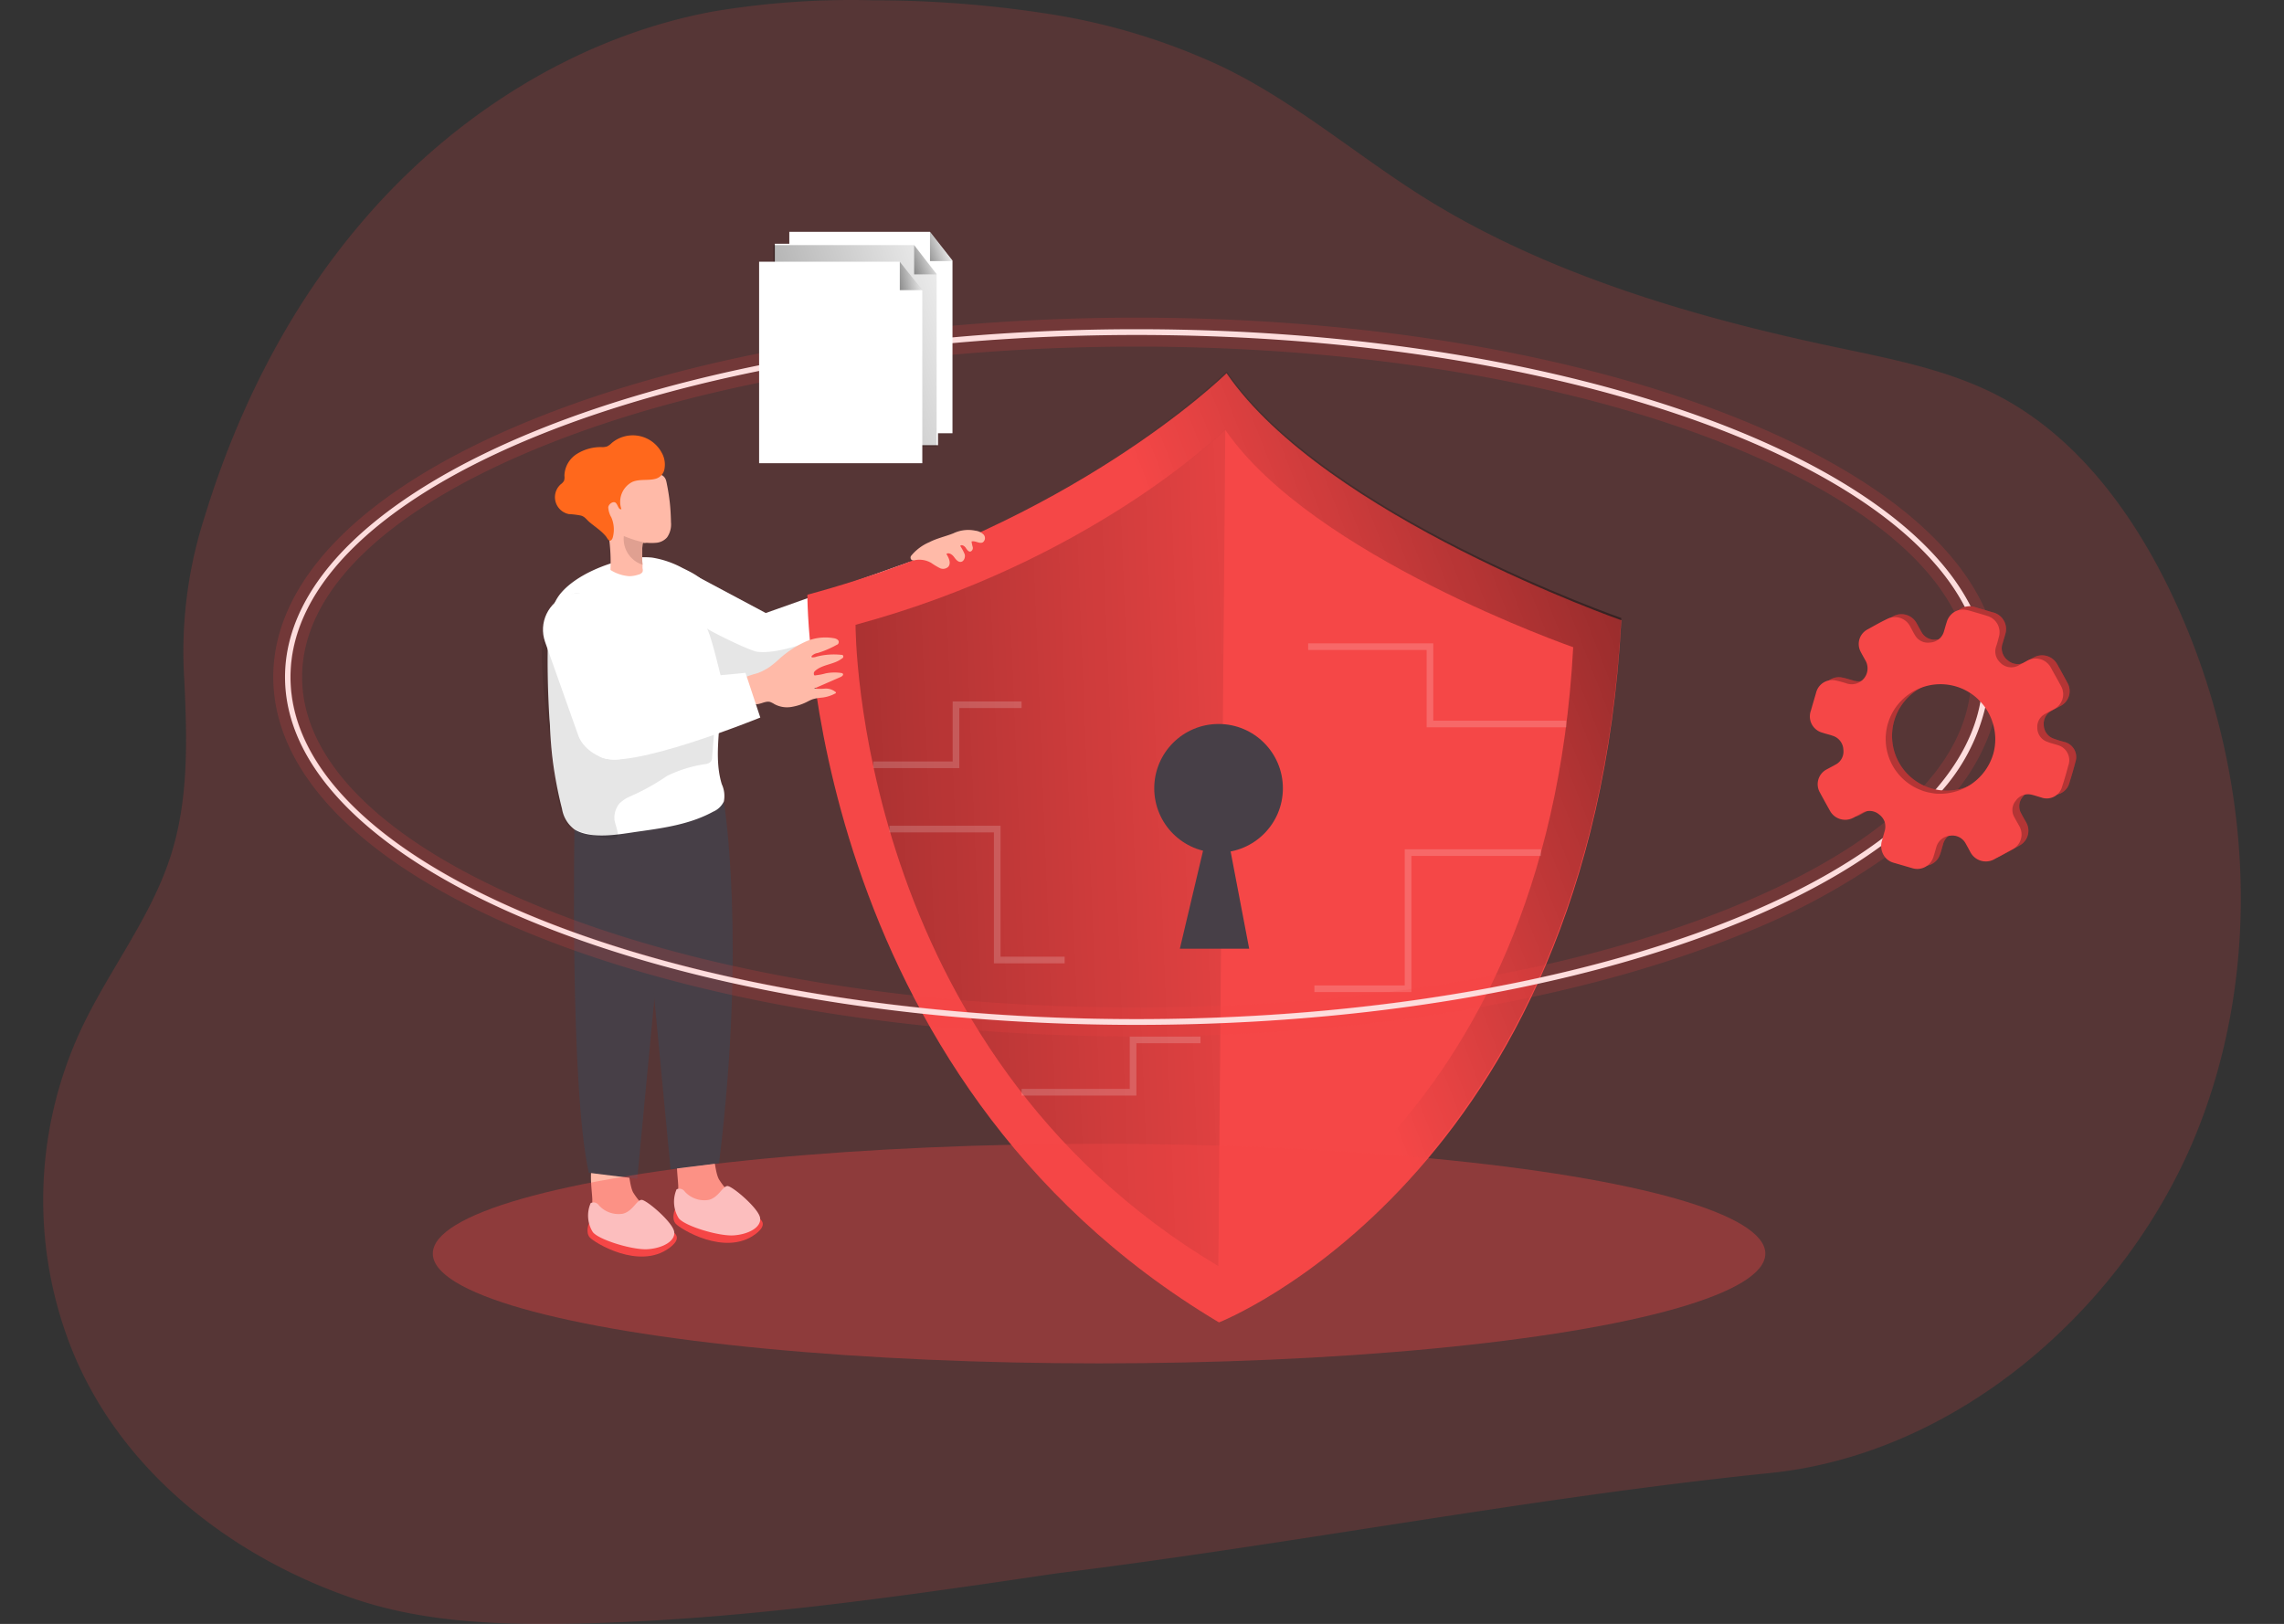 <svg xmlns="http://www.w3.org/2000/svg" xmlns:xlink="http://www.w3.org/1999/xlink" width="591.092" height="420.37" viewBox="0 0 591.092 420.37"><rect x="0" y="0" width="591.092" height="420.37" fill="#333333" stroke="none"/><defs><style>.a,.f{fill:#fff;}.a{stroke:#707070;}.b{clip-path:url(#a);}.c,.e,.n{fill:#f54747;}.c,.m{opacity:0.18;}.d{fill:#ffbaa8;}.g{fill:#473f47;}.h,.t{fill:#020202;}.h{opacity:0.1;}.i{fill:#ff681c;}.j{fill:#e0a091;}.k{fill:url(#b);}.l{fill:url(#c);}.m{fill:none;stroke:#fff;stroke-miterlimit:10;stroke-width:1.72px;}.n{opacity:0.35;}.o{fill:url(#d);}.p{fill:url(#e);}.q{fill:url(#f);}.r{fill:url(#g);}.s{opacity:0.27;}</style><clipPath id="a"><rect class="a" width="591.092" height="420.37" transform="translate(1274 1528)"/></clipPath><linearGradient id="b" x1="1.731" y1="-0.048" x2="0.571" y2="0.473" gradientUnits="objectBoundingBox"><stop offset="0"/><stop offset="1" stop-opacity="0"/></linearGradient><linearGradient id="c" x1="-2.985" y1="0.854" x2="1.342" y2="0.469" xlink:href="#b"/><linearGradient id="d" x1="-2.497" y1="1.805" x2="1.348" y2="0.131" xlink:href="#b"/><linearGradient id="e" x1="-1.542" y1="1.024" x2="1.108" y2="0.345" xlink:href="#b"/><linearGradient id="f" x1="-1.551" y1="1.515" x2="0.908" y2="0.298" xlink:href="#b"/><linearGradient id="g" x1="-1.548" y1="1.518" x2="0.911" y2="0.298" xlink:href="#b"/></defs><g class="b" transform="translate(-1274 -1528)"><g transform="translate(1285.199 1528.055)"><path class="c" d="M271.014,11.934a165.673,165.673,0,0,1,44.8,13.6c19.71,9.443,35.98,23.939,54.507,35.227,31.572,19.226,69.38,30.1,105.27,37.628,14.335,3.028,28.848,5.841,41.75,12.668,19.71,10.464,33.83,29.44,43.649,49.562,21.5,44.169,25.426,97.744,6.289,143.078-18.707,44.061-61.442,81.277-110,86.008C395.994,395.994,334.732,408,273.344,415.6c-42.628,6.307-85.434,12.543-128.528,13.1-17.918.2-36.3-.681-53.379-6.469-32.038-10.912-60.976-33.4-73.519-65.509a104.517,104.517,0,0,1,2.455-81.259C27.54,259.887,38.686,246.144,43.9,229.8c4.713-14.765,4.193-30.354,3.476-45.638a113.53,113.53,0,0,1,5.286-42.072C61.155,114.337,74.54,87.8,93.444,65.724c23.294-27.325,55.368-47.788,90.685-54.382A215.934,215.934,0,0,1,225.5,8.422a295.494,295.494,0,0,1,45.512,3.512Z" transform="translate(-10.894 -8.404)"/><path class="d" d="M175.223,315.362a12.274,12.274,0,0,0,.986,5.232,8.762,8.762,0,0,0,3.8,3.584,15.105,15.105,0,0,0,11.127,1.093,2.24,2.24,0,0,0,1.29-.771,1.971,1.971,0,0,0,.215-1.111,8.225,8.225,0,0,0-2.9-5.232,18.044,18.044,0,0,1-4.014-4.587c-1.792-3.44-.43-12.543-6.916-11.145C173.4,303.554,175.08,311.474,175.223,315.362Z" transform="translate(-10.894 -8.404)"/><path class="e" d="M174.327,321.508s-.914,2.258.215,3.584,12.776,8.565,20.624,2.741-10.643-6.594-10.643-6.594Z" transform="translate(-10.894 -8.404)"/><path class="f" d="M174.793,316.222a1.666,1.666,0,0,1,2.1.556,6.827,6.827,0,0,0,6.236,2.168c2.544-.609,3.584-3.584,4.838-3.584s8.063,5.77,8.44,8.242-3.082,4.3-6.916,4.533-12.543-2.4-14.138-4.426A8.117,8.117,0,0,1,174.793,316.222Z" transform="translate(-10.894 -8.404)"/><path class="d" d="M152.986,318.838a12.274,12.274,0,0,0,.986,5.232,8.708,8.708,0,0,0,3.817,3.584,15.051,15.051,0,0,0,11.109,1.093,2.24,2.24,0,0,0,1.326-.842,1.971,1.971,0,0,0,.215-1.111,8.225,8.225,0,0,0-2.9-5.232,18.045,18.045,0,0,1-4.014-4.587c-1.7-3.44-.43-12.543-6.916-11.127C151.159,307.1,152.843,315.022,152.986,318.838Z" transform="translate(-10.894 -8.404)"/><path class="e" d="M152.091,325.056s-.914,2.258.215,3.584,12.776,8.565,20.624,2.741-10.643-6.594-10.643-6.594Z" transform="translate(-10.894 -8.404)"/><path class="f" d="M152.556,319.788a1.648,1.648,0,0,1,2.1.538,6.845,6.845,0,0,0,6.236,2.2c2.544-.609,3.584-3.584,4.856-3.584s8.045,5.77,8.422,8.242-3.082,4.3-6.916,4.533-12.543-2.4-14.138-4.426A8.081,8.081,0,0,1,152.556,319.788Z" transform="translate(-10.894 -8.404)"/><path class="g" d="M148.364,223.119s-1.218,66.6,3.709,88.821l12.543,1.541,8.672-91.186Z" transform="translate(-10.894 -8.404)"/><path class="g" d="M187.031,215.844s5.9,35.837-1.254,93.623l-12.543,1.559-8.672-91.2Z" transform="translate(-10.894 -8.404)"/><path class="f" d="M185.884,187.748c0,1.2.161,2.419.161,3.584,0,6.648-1.541,13.492.448,20.015a7.275,7.275,0,0,1,.538,4.444,5.375,5.375,0,0,1-2.777,2.67c-5.859,3.207-12.543,4.193-19.244,5.125-4.963.7-12.023,2.168-16.61-.5a8.332,8.332,0,0,1-3.261-5.376,102.133,102.133,0,0,1-3.1-20.964c0-.932-.125-1.792-.179-2.759-.376-6.379-.52-12.74-.394-19.1,0-4.623.466-9.622,3.476-13.116,4.014-4.641,11.772-7.723,17.667-8.8a19.87,19.87,0,0,1,5.823-.287,24.673,24.673,0,0,1,7.848,2.67c2.939,1.451,5.537,2.67,6.97,5.555a39.653,39.653,0,0,1,3.279,10.554,38.4,38.4,0,0,1,.179,10.339c-.179,1.684-.609,3.351-.771,5.035C185.9,187.139,185.9,187.443,185.884,187.748Z" transform="translate(-10.894 -8.404)"/><path class="f" d="M180.33,157.681l17.542,9.353L235,153.847l6.451,15.876S207.4,187.139,200.828,187.21s-23.867-4.713-23.867-4.713Z" transform="translate(-10.894 -8.404)"/><path class="h" d="M195.722,177.069c-1.989-.233-11.934-5.178-13.027-6,1.523,3.207,3.584,13.17,3.924,13.367a32.378,32.378,0,0,0,12.005,3.315,24.154,24.154,0,0,0,12.184-2.294,60.077,60.077,0,0,1,5.752-2.956c1.183-.448,2.419-.7,3.584-1.093a34.672,34.672,0,0,0,8.655-4.784,3.458,3.458,0,0,0,1.792-2.132c.179-1.183-.878-2.186-1.953-2.706a13.4,13.4,0,0,0-5.375-1.129,24.369,24.369,0,0,0-7.311.161c-1.523.43-2.652,1.792-4.139,2.526C207.512,175.223,200.38,177.606,195.722,177.069Z" transform="translate(-10.894 -8.404)"/><path class="h" d="M158.774,225.394c-1.935.555-6.379-1.2-7.848-1.469a22.691,22.691,0,0,1-2.562-.806c-4.408-1.093-4.928-13.457-5.375-16.789-1.147-8.8-2.9-17.918-3.01-26.734a29.708,29.708,0,0,1,1.165-10.07,11.683,11.683,0,0,1,6.612-7.346,3.333,3.333,0,0,1,1.953-.2c2.67.681,3.225,5.107,3.691,7.167.806,3.763,2.634,5.483,4.5,8.493s1.989,6.773,3.763,9.873a7.167,7.167,0,0,0,1.792,2.258,8.135,8.135,0,0,0,5.017,1.057h12.65a4,4,0,0,1,2.885.717,4.139,4.139,0,0,1,.753,3.4l-.77,9.353a2.132,2.132,0,0,1-.3,1.165,2.24,2.24,0,0,1-1.362.663,33.883,33.883,0,0,0-9.98,3.064,57.733,57.733,0,0,1-9.712,5.375,9.317,9.317,0,0,0-2.652,1.792,5.841,5.841,0,0,0-1.272,4c0,.914,1.165,3.727.824,4.39a1.272,1.272,0,0,1-.753.645Z" transform="translate(-10.894 -8.404)"/><path class="d" d="M172.3,147.486a4.193,4.193,0,0,1-2.706,1.362,14.211,14.211,0,0,1-2.616,0H166.5a.591.591,0,0,0-.358,0,.52.52,0,0,0-.161.394,29.991,29.991,0,0,0,0,5.232h0v.95a1.792,1.792,0,0,1,0,.986,1.666,1.666,0,0,1-1.057.681,7.723,7.723,0,0,1-2.365.412,10.429,10.429,0,0,1-4.874-1.613,47.735,47.735,0,0,0-.466-8.959c-.555-3.817-1.559-7.633-1.147-11.468a7.382,7.382,0,0,1,1.613-4.1,7.508,7.508,0,0,1,5.68-2.043,14.55,14.55,0,0,1,7.794,2.132c.86.591.95,1.344,1.147,2.311.3,1.505.538,3.028.717,4.551s.287,3.476.323,5.232a5.877,5.877,0,0,1-1.039,3.942Z" transform="translate(-10.894 -8.404)"/><path class="i" d="M169.256,132.309c-1.792.484-4.1,0-5.913.788a5.788,5.788,0,0,0-2.831,7.042c-.735.269-.878-1.075-1.451-1.613s-1.792.179-1.953,1.111a5.788,5.788,0,0,0,.806,2.652,7.9,7.9,0,0,1,.358,5.214c-.125.412-.43.9-.824.788s-.7-.806-.95-1.111a11.432,11.432,0,0,0-1.308-1.326c-.9-.788-1.9-1.487-2.831-2.258s-1.272-1.505-2.347-1.792a20.445,20.445,0,0,0-3.082-.376,4.462,4.462,0,0,1-2.15-7.687,3.1,3.1,0,0,0,.878-.932,2.831,2.831,0,0,0,.107-1.29,6.845,6.845,0,0,1,3.189-5.644,11.647,11.647,0,0,1,6.415-1.792,3.906,3.906,0,0,0,1.451-.179,4.462,4.462,0,0,0,1.165-.86,8.475,8.475,0,0,1,12.9,2.383,6.2,6.2,0,0,1,.806,4.085,3.189,3.189,0,0,1-2.437,2.8Z" transform="translate(-10.894 -8.404)"/><path class="j" d="M166.981,148.9H166.5a.591.591,0,0,0-.358,0,.52.52,0,0,0-.161.394,29.994,29.994,0,0,0,0,5.232h0a7.006,7.006,0,0,1-4.838-7.418,29.728,29.728,0,0,0,5.9,1.792Z" transform="translate(-10.894 -8.404)"/><rect class="f" width="18.993" height="44.706" rx="9.497" transform="translate(126.695 157.172) rotate(-19.53)"/><path class="e" d="M419.288,168.9C411.6,313,315.165,350.661,315.165,350.661,208.1,286.872,208.641,162.3,208.641,162.3c68.233-18.42,107.259-56.1,108.477-57.339h0C342.562,142.038,419.288,168.9,419.288,168.9Z" transform="translate(-10.894 -8.404)"/><path class="k" d="M419.288,168.324c-7.687,144.1-104.123,181.763-104.123,181.763C208.1,286.3,208.641,161.731,208.641,161.731c68.269-18.384,107.295-56.013,108.513-57.267h0C342.562,141.555,419.288,168.324,419.288,168.324Z" transform="translate(-10.894 -8.404)"/><path class="d" d="M198.893,180.975a27.453,27.453,0,0,0,2.544-2.114,26.286,26.286,0,0,1,6.522-4.318,12.65,12.65,0,0,1,7.651-.968c.555.108,1.218.448,1.147,1.021s-.394.609-.735.788a24.279,24.279,0,0,1-4.748,2.007,2.642,2.642,0,0,0-1.792,1.111,3.584,3.584,0,0,0,1.631-.2,17.918,17.918,0,0,1,6.253-.448c.2,0,.43,0,.538.251a.539.539,0,0,1-.323.7c-2.007,1.595-5.017,1.487-6.934,3.207-.34.287-.591.9-.215,1.129a.753.753,0,0,0,.484,0,14.861,14.861,0,0,0,2.455-.484,11.969,11.969,0,0,1,4-.107.663.663,0,0,1,.466.215c.2.3-.215.645-.538.806l-6.934,3.028a16.936,16.936,0,0,0,2.867,0,3.942,3.942,0,0,1,2.688.86.2.2,0,0,1,.108.161c0,.125,0,.2-.2.251a9.246,9.246,0,0,1-3.584,1.075,11.127,11.127,0,0,0-2.2.394,10.192,10.192,0,0,0-1.272.573,13.779,13.779,0,0,1-4.265,1.433,6.827,6.827,0,0,1-4.372-.717,6.684,6.684,0,0,0-1.129-.573c-1.433-.394-3.028,1.093-4.354.394a3.1,3.1,0,0,1-1.039-1.2c-.717-1.183-3.118-4.48-1.183-5.573a28.936,28.936,0,0,1,3.333-1.075,15.284,15.284,0,0,0,3.136-1.631Z" transform="translate(-10.894 -8.404)"/><path class="f" d="M168.9,184.791l23.724-2.276,3.835,11.575s-34.672,14.1-41.409,10.178-.484-10.321-.484-10.321S155.352,184.558,168.9,184.791Z" transform="translate(-10.894 -8.404)"/><path class="e" d="M406.835,175.886c-6.791,127-91.778,160.208-91.778,160.208C220.7,279.866,221.166,170.08,221.166,170.08c60.152-16.234,94.537-49.454,95.612-50.476h0C339.175,152.306,406.835,175.886,406.835,175.886Z" transform="translate(-10.894 -8.404)"/><path class="l" d="M316.8,119.587,315,336.094c-94.358-56.228-93.892-166.013-93.892-166.013,60.152-16.234,94.537-49.454,95.612-50.476Z" transform="translate(-10.894 -8.404)"/><circle class="g" cx="16.646" cy="16.646" r="16.646" transform="translate(287.517 187.354)"/><path class="g" d="M294.147,245.517h17.936l-5.089-26.662h-6.54Z"/><path class="m" d="M214.8,197.908h21.412V182.372h16.969"/><path class="m" d="M219,214.554h27.881v33.9h17.452"/><path class="m" d="M394.167,187.354h-35.3V167.339H327.349"/><path class="m" d="M387.591,220.646H353.205v35.245H328.962"/><path class="m" d="M253.186,282.679h28.848V269.133h17.452"/><path class="d" d="M243.08,155.477a1.953,1.953,0,0,0,2.025-.412c.788-.914.161-2.294-.484-3.315.609-.466,1.487.125,1.953.753s1.021,1.38,1.792,1.29,1.2-1.147,1-1.935a11.644,11.644,0,0,0-1.165-2.186c.34-.466,1.093,0,1.4.448s.717,1.129,1.272,1a1,1,0,0,0,.555-1.183,9.984,9.984,0,0,1-.3-1.416c.95-.3,2.043.681,2.921.215a1.362,1.362,0,0,0,.179-2.025,3.584,3.584,0,0,0-2.079-.986,8.959,8.959,0,0,0-5.734.681c-2.061.824-4.211,1.254-6.218,2.294a12.238,12.238,0,0,0-4.748,3.584.806.806,0,0,0,.233,1.057,1.29,1.29,0,0,0,.824,0,6.11,6.11,0,0,1,4.157.7,19.584,19.584,0,0,0,2.114,1.29Z" transform="translate(-10.894 -8.404)"/><path class="f" d="M510.349,166.64c-19.5-41.57-109.158-73.071-216.489-73.071-121.558,0-220.4,40.388-220.4,90.039s98.891,90.039,220.4,90.039c82.854,0,155.172-18.76,192.837-46.426a91.565,91.565,0,0,0,14.836-13.4,49.993,49.993,0,0,0,11.952-22.4,38.185,38.185,0,0,0,.824-7.812A39.635,39.635,0,0,0,510.349,166.64ZM499.8,213.658A90.223,90.223,0,0,1,487.073,225.2c-36.876,27.917-109.66,46.946-193.249,46.946-120.716,0-218.944-39.707-218.944-88.534s98.228-88.552,218.98-88.552c105.969,0,194.593,30.6,214.679,71.1a38.99,38.99,0,0,1,4.265,17.452,34.046,34.046,0,0,1-.573,6.325C510.761,198.212,506.5,206.168,499.8,213.658Z" transform="translate(-10.894 -8.404)"/><path class="c" d="M517.05,179.523a39.214,39.214,0,0,0-.645-4.318,43.858,43.858,0,0,0-2.294-7.436l-.323-.107c-1.129-.358-2.294-.681-3.44-1.021-19.5-41.57-109.158-73.071-216.489-73.071-121.558,0-220.4,40.388-220.4,90.039s98.891,90.039,220.4,90.039c82.854,0,155.172-18.76,192.837-46.426a4.068,4.068,0,0,0,1.021,2.974,91.923,91.923,0,0,0,18.223-16.969,52.84,52.84,0,0,0,9.533-17.614,40.924,40.924,0,0,0,1.792-11.987A39.01,39.01,0,0,0,517.05,179.523Zm-223.19,92.62c-120.716,0-218.944-39.707-218.944-88.534S173.109,95.057,293.86,95.057c105.969,0,194.593,30.6,214.679,71.1a4.372,4.372,0,0,0-3.046.52,36.75,36.75,0,0,1,4.318,16.933,34.479,34.479,0,0,1-.251,4.085c-1.057,8.637-5.376,17.094-12.9,25.086a81.132,81.132,0,0,1-9.1,8.332,4.318,4.318,0,0,1,0,2.347c-.161.573-.34,1.147-.5,1.792C450.2,253.114,377.413,272.143,293.86,272.143Z" transform="translate(-10.894 -8.404)"/><path class="c" d="M508.5,166.156a4.372,4.372,0,0,0-3.046.52c-8.242-15.965-28.15-30.8-58.019-42.878-41.051-16.592-95.612-25.731-153.578-25.731S181.279,107.205,140.229,123.8C100,140.049,77.873,161.265,77.873,183.609S100,227.15,140.193,243.4c41.051,16.61,95.612,25.749,153.631,25.749s112.563-9.138,153.614-25.749c16.5-6.666,29.941-14.155,40.083-22.272a4.318,4.318,0,0,1,0,2.347c-.161.573-.34,1.147-.5,1.792-36.876,27.917-109.66,46.946-193.249,46.946-120.716,0-218.944-39.707-218.944-88.534S173.109,95.057,293.86,95.057C399.793,95.057,488.417,125.661,508.5,166.156Z" transform="translate(-10.894 -8.404)"/><path class="c" d="M514.112,167.769l-.323-.108c-1.129-.358-2.294-.681-3.44-1.021-19.5-41.57-109.158-73.071-216.489-73.071-121.558,0-220.4,40.388-220.4,90.039s98.891,90.039,220.4,90.039c82.854,0,155.172-18.76,192.837-46.426a4.068,4.068,0,0,0,1.021,2.974,178.215,178.215,0,0,1-36.93,19.836c-42.054,17.166-97.8,26.609-156.928,26.609S178.95,267.2,136.932,250.032c-42.9-17.524-66.513-41.122-66.513-66.423S94,134.71,136.9,117.2C178.914,100.02,234.73,90.577,293.86,90.577S408.77,100.02,450.789,117.2C484.547,131,506.371,148.561,514.112,167.769Z" transform="translate(-10.894 -8.404)"/><ellipse class="n" cx="172.428" cy="28.418" rx="172.428" ry="28.418" transform="translate(100.808 296.028)"/><path class="f" d="M404.756,149.08" transform="translate(-10.894 -8.404)"/><path class="f" d="M235.3,112.1H193.07V59.955h36.41l5.823,7.436Z"/><path class="f" d="M231.558,115.179H189.325V63.037h36.41l5.823,7.436Z"/><path class="o" d="M231.2,115.537H188.966V63.395h36.41l5.823,7.436Z"/><path class="f" d="M227.491,119.855H185.257V67.7h36.41l5.823,7.436Z"/><path class="p" d="M221.667,67.7V75.06h5.823Z"/><path class="q" d="M225.376,63.395v7.579H231.2Z"/><path class="r" d="M229.48,59.955v7.579H235.3Z"/><path class="e" d="M514.13,230.286a4.211,4.211,0,0,1-2.652-2.061c-.43-.735-.824-1.505-1.254-2.24a3.888,3.888,0,0,0-4.067-2.1,3.978,3.978,0,0,0-3.584,2.939c-.269.878-.484,1.792-.788,2.634a4.336,4.336,0,0,1-5.376,2.849l-4.927-1.451a4.372,4.372,0,0,1-3.046-5.483c.233-.9.538-1.792.753-2.652a3.87,3.87,0,0,0-1.451-4.247,3.781,3.781,0,0,0-4.39-.43c-.77.376-1.505.824-2.258,1.218a4.462,4.462,0,0,1-6.11-1.792c-.86-1.559-1.792-3.1-2.562-4.659a4.318,4.318,0,0,1,1.792-6.074c.717-.412,1.469-.77,2.168-1.183a4.124,4.124,0,0,0-.7-7.49c-.86-.287-1.792-.5-2.634-.788a4.372,4.372,0,0,1-2.992-5.734c.448-1.559.9-3.118,1.362-4.677a4.3,4.3,0,0,1,5.143-3.1c.932.179,1.792.484,2.741.735a4.1,4.1,0,0,0,4.8-6.056c-.394-.7-.788-1.4-1.147-2.1a4.264,4.264,0,0,1,1.792-5.823c1.666-.95,3.351-1.792,5.071-2.724a4.462,4.462,0,0,1,5.841,1.792c.448.77.842,1.559,1.29,2.329a3.817,3.817,0,0,0,3.942,1.989,3.87,3.87,0,0,0,3.494-2.831c.269-.806.484-1.648.735-2.455a4.444,4.444,0,0,1,5.788-3.082l4.587,1.344a4.426,4.426,0,0,1,3.172,5.591c-.215.788-.466,1.595-.7,2.383a3.924,3.924,0,0,0,1.344,4.444,3.978,3.978,0,0,0,4.641.376c.7-.376,1.4-.788,2.1-1.147a4.462,4.462,0,0,1,6.056,1.792c.9,1.595,1.792,3.207,2.652,4.82a4.318,4.318,0,0,1-1.792,5.949c-.77.43-1.577.806-2.347,1.254a3.745,3.745,0,0,0-2.007,3.584,3.817,3.817,0,0,0,2.455,3.584,28.449,28.449,0,0,0,2.8.878,4.032,4.032,0,0,1,2.939,5.214q-.7,2.688-1.559,5.375a4.139,4.139,0,0,1-5.465,2.849c-.824-.233-1.631-.5-2.473-.7a3.834,3.834,0,0,0-4.139,1.505,3.727,3.727,0,0,0-.376,4.318c.412.788.878,1.559,1.29,2.329a4.336,4.336,0,0,1-1.792,5.967c-1.595.9-3.207,1.792-4.82,2.634a4.282,4.282,0,0,1-3.333.394Zm-24.208-35.407a14.156,14.156,0,1,0,6.823-8.458,14.191,14.191,0,0,0-6.823,8.458Z" transform="translate(-10.894 -8.404)"/><g class="s"><path class="t" d="M514.13,230.286a4.211,4.211,0,0,1-2.652-2.061c-.43-.735-.824-1.505-1.254-2.24a3.888,3.888,0,0,0-4.067-2.1,3.978,3.978,0,0,0-3.584,2.939c-.269.878-.484,1.792-.788,2.634a4.336,4.336,0,0,1-5.376,2.849l-4.927-1.451a4.372,4.372,0,0,1-3.046-5.483c.233-.9.538-1.792.753-2.652a3.87,3.87,0,0,0-1.451-4.247,3.781,3.781,0,0,0-4.39-.43c-.77.376-1.505.824-2.258,1.218a4.462,4.462,0,0,1-6.11-1.792c-.86-1.559-1.792-3.1-2.562-4.659a4.318,4.318,0,0,1,1.792-6.074c.717-.412,1.469-.77,2.168-1.183a4.124,4.124,0,0,0-.7-7.49c-.86-.287-1.792-.5-2.634-.788a4.372,4.372,0,0,1-2.992-5.734c.448-1.559.9-3.118,1.362-4.677a4.3,4.3,0,0,1,5.143-3.1c.932.179,1.792.484,2.741.735a4.1,4.1,0,0,0,4.8-6.056c-.394-.7-.788-1.4-1.147-2.1a4.264,4.264,0,0,1,1.792-5.823c1.666-.95,3.351-1.792,5.071-2.724a4.462,4.462,0,0,1,5.841,1.792c.448.77.842,1.559,1.29,2.329a3.817,3.817,0,0,0,3.942,1.989,3.87,3.87,0,0,0,3.494-2.831c.269-.806.484-1.648.735-2.455a4.444,4.444,0,0,1,5.788-3.082l4.587,1.344a4.426,4.426,0,0,1,3.172,5.591c-.215.788-.466,1.595-.7,2.383a3.924,3.924,0,0,0,1.344,4.444,3.978,3.978,0,0,0,4.641.376c.7-.376,1.4-.788,2.1-1.147a4.462,4.462,0,0,1,6.056,1.792c.9,1.595,1.792,3.207,2.652,4.82a4.318,4.318,0,0,1-1.792,5.949c-.77.43-1.577.806-2.347,1.254a3.745,3.745,0,0,0-2.007,3.584,3.817,3.817,0,0,0,2.455,3.584,28.449,28.449,0,0,0,2.8.878,4.032,4.032,0,0,1,2.939,5.214q-.7,2.688-1.559,5.375a4.139,4.139,0,0,1-5.465,2.849c-.824-.233-1.631-.5-2.473-.7a3.834,3.834,0,0,0-4.139,1.505,3.727,3.727,0,0,0-.376,4.318c.412.788.878,1.559,1.29,2.329a4.336,4.336,0,0,1-1.792,5.967c-1.595.9-3.207,1.792-4.82,2.634a4.282,4.282,0,0,1-3.333.394Zm-24.208-35.407a14.156,14.156,0,1,0,6.823-8.458,14.191,14.191,0,0,0-6.823,8.458Z" transform="translate(-10.894 -8.404)"/></g><path class="e" d="M532.173,201.2c-.914-.287-1.881-.5-2.777-.878a3.817,3.817,0,0,1-2.455-3.584,3.763,3.763,0,0,1,2.025-3.584c.753-.43,1.559-.824,2.329-1.254a4.318,4.318,0,0,0,1.792-5.949c-.86-1.613-1.792-3.225-2.652-4.8a4.462,4.462,0,0,0-6.056-1.792l-2.1,1.147a3.978,3.978,0,0,1-4.641-.358c-.2-.179-.376-.358-.555-.555a3.888,3.888,0,0,1-.788-3.906,1.258,1.258,0,0,1,.143-.412c.179-.663.376-1.308.537-1.971a4.372,4.372,0,0,0-2.831-5.465l-.322-.108c-1.129-.358-2.294-.681-3.44-1.021l-1.165-.34-.681-.143a4.372,4.372,0,0,0-3.046.52,4.569,4.569,0,0,0-1.989,2.634c-.269.824-.484,1.648-.735,2.473a3.906,3.906,0,0,1-3.584,2.813,3.835,3.835,0,0,1-3.942-1.971c-.466-.77-.842-1.559-1.29-2.347a4.426,4.426,0,0,0-5.823-1.792c-1.792.842-3.422,1.792-5.089,2.706a4.265,4.265,0,0,0-1.792,5.823c.358.717.771,1.4,1.147,2.1a4.114,4.114,0,0,1-4.8,6.074,28.114,28.114,0,0,0-2.741-.753,4.3,4.3,0,0,0-5.143,3.1c-.448,1.559-.914,3.118-1.362,4.695a4.354,4.354,0,0,0,3.01,5.716c.86.3,1.792.484,2.616.788a3.924,3.924,0,0,1,2.777,3.584,3.817,3.817,0,0,1-2.061,3.906c-.717.412-1.469.788-2.186,1.183a4.318,4.318,0,0,0-1.792,6.074c.842,1.559,1.7,3.118,2.562,4.659a4.5,4.5,0,0,0,6.11,1.792c.753-.412,1.487-.842,2.258-1.236a3.817,3.817,0,0,1,4.39.43,4.1,4.1,0,0,1,1.416,1.917,4.318,4.318,0,0,1,0,2.347c-.161.573-.34,1.147-.5,1.792l-.269.914a4.712,4.712,0,0,0,.878,4.085,4.3,4.3,0,0,0,2.168,1.416l4.928,1.433a4.354,4.354,0,0,0,5.375-2.849c.3-.86.52-1.792.788-2.634a4.014,4.014,0,0,1,3.584-2.939,3.906,3.906,0,0,1,4.05,2.1c.43.735.824,1.505,1.236,2.258a4.515,4.515,0,0,0,6.021,1.792c1.613-.878,3.225-1.792,4.82-2.634a4.318,4.318,0,0,0,1.792-5.949c-.43-.788-.9-1.541-1.29-2.329a3.691,3.691,0,0,1,.358-4.318,3.87,3.87,0,0,1,4.139-1.523c.842.2,1.648.484,2.473.717a4.121,4.121,0,0,0,5.375-2.849c.591-1.792,1.111-3.584,1.577-5.375a4.05,4.05,0,0,0-2.777-5.358Zm-16.664,2.4A14.335,14.335,0,0,1,501.5,213.819a10.751,10.751,0,0,1-1.7-.161,14.658,14.658,0,0,1-1.917-.412,10.447,10.447,0,0,1-1.254-.448,14.173,14.173,0,0,1,9.282-26.752,13.85,13.85,0,0,1,3.584,1.648,12.542,12.542,0,0,1,2.67,2.24,12.258,12.258,0,0,1,1.254,1.487,14.532,14.532,0,0,1,2.025,4.175,13.994,13.994,0,0,1,.072,8.009Z" transform="translate(-10.894 -8.404)"/></g></g></svg>